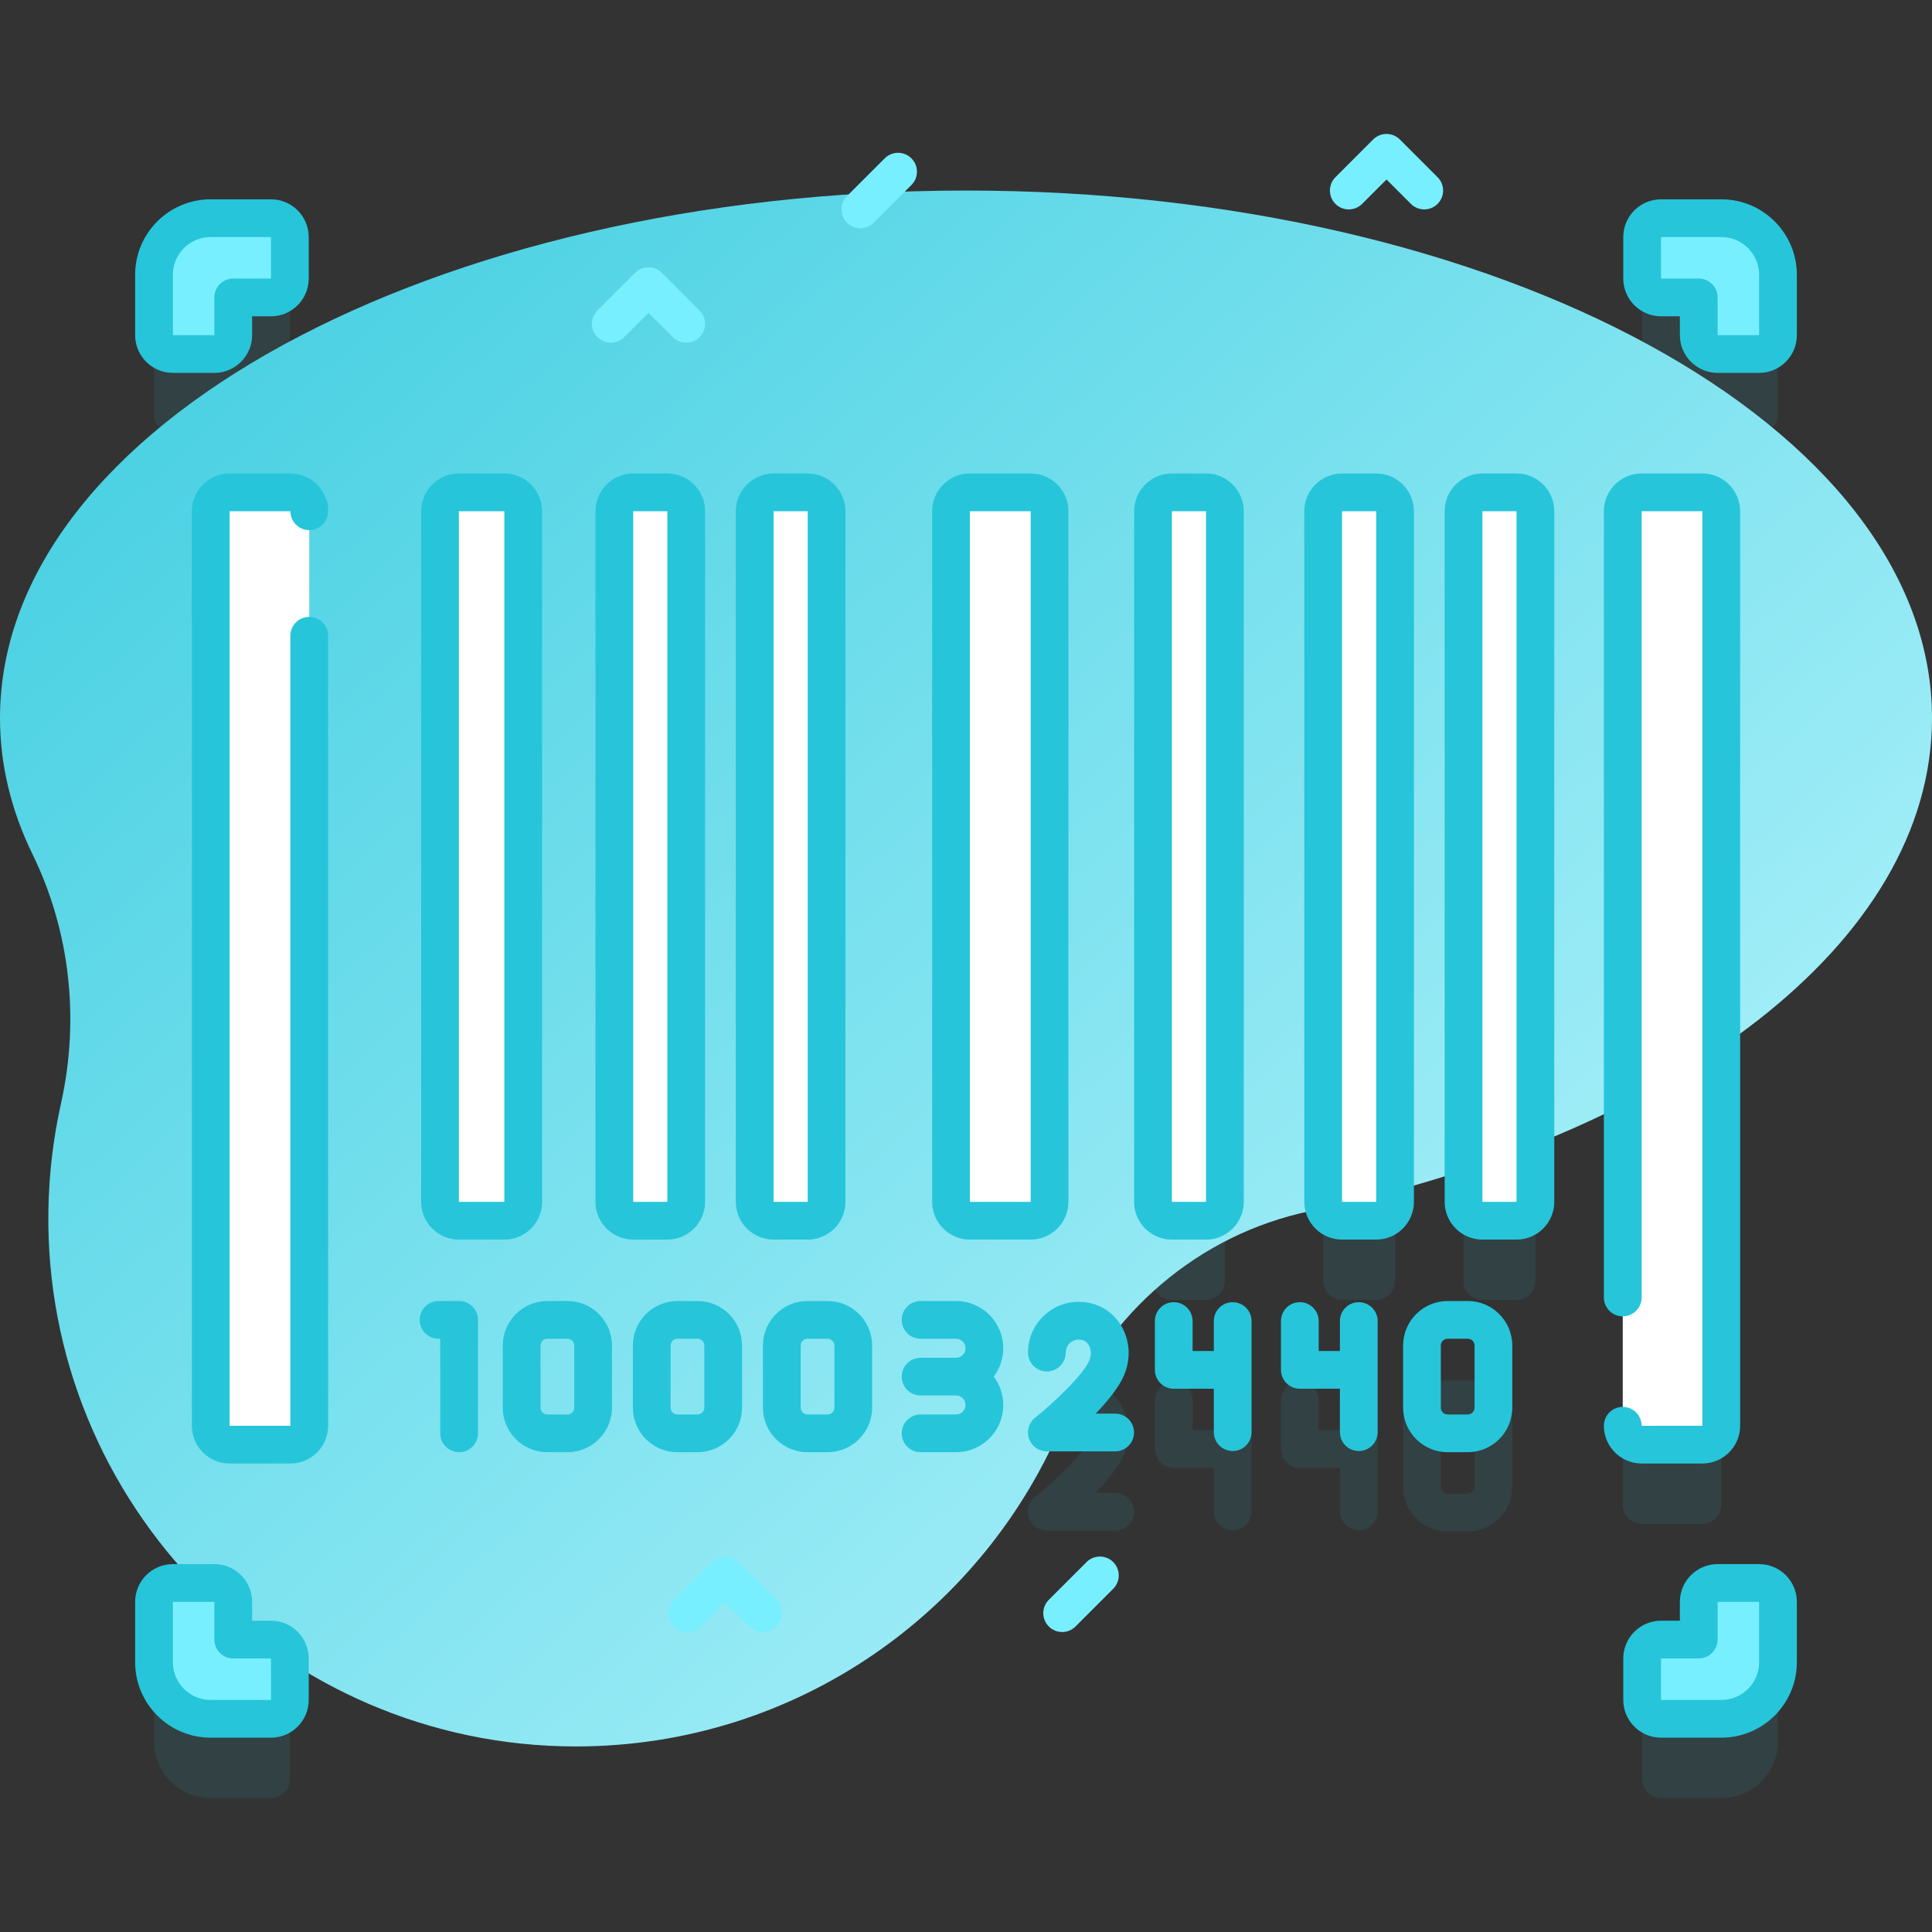 <svg xmlns="http://www.w3.org/2000/svg" xmlns:xlink="http://www.w3.org/1999/xlink" xmlns:svgjs="http://svgjs.com/svgjs" width="512" height="512" x="0" y="0" viewBox="0 0 512 512" style="enable-background:new 0 0 512 512" xml:space="preserve" class=""><rect x="0" y="0" width="512" height="512" fill="#333333" stroke="none"/><g><linearGradient xmlns="http://www.w3.org/2000/svg" id="SVGID_1_" gradientUnits="userSpaceOnUse" x1="466.383" x2="-37.617" y1="490.572" y2="-61.429"><stop stop-opacity="1" stop-color="#c0f8ff" offset="0"></stop><stop stop-opacity="1" stop-color="#26c5da" offset="1"></stop></linearGradient><g xmlns="http://www.w3.org/2000/svg"><g fill="#00c" opacity=".1"><path d="m76.956 151.478h-16.11c-2.761 0-5 2.238-5 5v242.366c0 2.762 2.239 5 5 5h16.11c2.761 0 5-2.238 5-5v-242.366c0-2.761-2.239-5-5-5z" fill="#26c5da" data-original="#0000cc" style="" class=""></path><path d="m257.031 344.504h16.109c2.761 0 5-2.238 5-5v-183.026c0-2.762-2.239-5-5-5h-16.109c-2.761 0-5 2.238-5 5v183.026c0 2.762 2.239 5 5 5z" fill="#26c5da" data-original="#0000cc" style="" class=""></path><path d="m456.154 398.844v-242.366c0-2.762-2.239-5-5-5h-16.109c-2.761 0-5 2.238-5 5v242.366c0 2.762 2.239 5 5 5h16.109c2.761 0 5-2.238 5-5z" fill="#26c5da" data-original="#0000cc" style="" class=""></path><path d="m121.609 344.504h12.049c2.761 0 5-2.238 5-5v-183.026c0-2.762-2.239-5-5-5h-12.049c-2.761 0-5 2.238-5 5v183.026c0 2.762 2.239 5 5 5z" fill="#26c5da" data-original="#0000cc" style="" class=""></path><path d="m176.854 344.504c2.761 0 5-2.238 5-5v-183.026c0-2.762-2.239-5-5-5h-9.049c-2.761 0-5 2.238-5 5v183.026c0 2.762 2.239 5 5 5z" fill="#26c5da" data-original="#0000cc" style="" class=""></path><path d="m214.048 344.504c2.761 0 5-2.238 5-5v-183.026c0-2.762-2.239-5-5-5h-9.049c-2.761 0-5 2.238-5 5v183.026c0 2.762 2.239 5 5 5z" fill="#26c5da" data-original="#0000cc" style="" class=""></path><path d="m310.557 344.504h9.049c2.761 0 5-2.238 5-5v-183.026c0-2.762-2.239-5-5-5h-9.049c-2.761 0-5 2.238-5 5v183.026c0 2.762 2.238 5 5 5z" fill="#26c5da" data-original="#0000cc" style="" class=""></path><path d="m364.703 151.478h-9.049c-2.761 0-5 2.238-5 5v183.026c0 2.762 2.239 5 5 5h9.049c2.761 0 5-2.238 5-5v-183.026c0-2.761-2.238-5-5-5z" fill="#26c5da" data-original="#0000cc" style="" class=""></path><path d="m401.898 151.478h-9.049c-2.761 0-5 2.238-5 5v183.026c0 2.762 2.239 5 5 5h9.049c2.761 0 5-2.238 5-5v-183.026c0-2.761-2.239-5-5-5z" fill="#26c5da" data-original="#0000cc" style="" class=""></path><path d="m71.813 455.503h-10v-10c0-2.762-2.239-5-5-5h-11c-2.761 0-5 2.238-5 5v16c0 8.284 6.716 15 15 15h16c2.761 0 5-2.239 5-5v-11c0-2.762-2.238-5-5-5z" fill="#26c5da" data-original="#0000cc" style="" class=""></path><path d="m466.187 440.503h-11c-2.761 0-5 2.238-5 5v10h-10c-2.761 0-5 2.238-5 5v11c0 2.761 2.239 5 5 5h16c8.284 0 15-6.716 15-15v-16c0-2.762-2.239-5-5-5z" fill="#26c5da" data-original="#0000cc" style="" class=""></path><path d="m456.187 78.82h-16c-2.761 0-5 2.239-5 5v11c0 2.761 2.239 5 5 5h10v10c0 2.761 2.239 5 5 5h11c2.762 0 5-2.239 5-5v-16c0-8.285-6.716-15-15-15z" fill="#26c5da" data-original="#0000cc" style="" class=""></path><path d="m45.813 114.82h11c2.761 0 5-2.239 5-5v-10h10c2.761 0 5-2.239 5-5v-11c0-2.761-2.239-5-5-5h-16c-8.284 0-15 6.715-15 15v16c0 2.761 2.239 5 5 5z" fill="#26c5da" data-original="#0000cc" style="" class=""></path><path d="m150.376 365.782h-5.332c-6.508 0-11.802 5.295-11.802 11.803v16.457c0 6.508 5.294 11.803 11.802 11.803h5.332c6.508 0 11.803-5.295 11.803-11.803v-16.457c0-6.508-5.295-11.803-11.803-11.803zm1.803 28.26c0 .994-.809 1.803-1.803 1.803h-5.332c-.994 0-1.802-.809-1.802-1.803v-16.457c0-.994.809-1.803 1.802-1.803h5.332c.994 0 1.803.809 1.803 1.803z" fill="#26c5da" data-original="#0000cc" style="" class=""></path><path d="m121.672 365.782h-5.444c-2.761 0-5 2.238-5 5s2.239 5 5 5h.444v25.062c0 2.762 2.239 5 5 5s5-2.238 5-5v-30.062c0-2.761-2.238-5-5-5z" fill="#26c5da" data-original="#0000cc" style="" class=""></path><path d="m388.969 365.782h-5.332c-6.508 0-11.802 5.295-11.802 11.803v16.457c0 6.508 5.295 11.803 11.802 11.803h5.332c6.508 0 11.803-5.295 11.803-11.803v-16.457c0-6.508-5.295-11.803-11.803-11.803zm1.803 28.26c0 .994-.809 1.803-1.803 1.803h-5.332c-.994 0-1.802-.809-1.802-1.803v-16.457c0-.994.809-1.803 1.802-1.803h5.332c.994 0 1.803.809 1.803 1.803z" fill="#26c5da" data-original="#0000cc" style="" class=""></path><path d="m184.849 365.782h-5.331c-6.508 0-11.802 5.295-11.802 11.803v16.457c0 6.508 5.294 11.803 11.802 11.803h5.331c6.508 0 11.803-5.295 11.803-11.803v-16.457c-.001-6.508-5.296-11.803-11.803-11.803zm1.802 28.26c0 .994-.809 1.803-1.803 1.803h-5.331c-.994 0-1.802-.809-1.802-1.803v-16.457c0-.994.809-1.803 1.802-1.803h5.331c.994 0 1.803.809 1.803 1.803z" fill="#26c5da" data-original="#0000cc" style="" class=""></path><path d="m219.321 365.782h-5.332c-6.508 0-11.802 5.295-11.802 11.803v16.457c0 6.508 5.294 11.803 11.802 11.803h5.332c6.508 0 11.803-5.295 11.803-11.803v-16.457c0-6.508-5.295-11.803-11.803-11.803zm1.803 28.26c0 .994-.809 1.803-1.803 1.803h-5.332c-.994 0-1.802-.809-1.802-1.803v-16.457c0-.994.809-1.803 1.802-1.803h5.332c.994 0 1.803.809 1.803 1.803z" fill="#26c5da" data-original="#0000cc" style="" class=""></path><path d="m295.537 395.624h-5.184c3.195-3.311 6.24-7.033 7.594-10.308 1.886-4.564 1.446-9.632-1.177-13.555-2.448-3.66-6.42-5.759-10.899-5.759-7.412 0-13.442 6.03-13.442 13.441 0 2.762 2.239 5 5 5s5-2.238 5-5c0-1.897 1.544-3.441 3.442-3.441 1.131 0 2.001.443 2.586 1.318.753 1.124.847 2.725.248 4.176-1.561 3.776-9.364 11.178-14.406 15.228-1.654 1.329-2.29 3.558-1.586 5.559s2.594 3.341 4.716 3.341h18.108c2.761 0 5-2.238 5-5s-2.239-5-5-5z" fill="#26c5da" data-original="#0000cc" style="" class=""></path><path d="m253.357 365.782h-9.394c-2.761 0-5 2.238-5 5s2.239 5 5 5h9.394c1.387 0 2.516 1.129 2.516 2.516s-1.128 2.516-2.516 2.516h-9.394c-2.761 0-5 2.238-5 5s2.239 5 5 5h9.394c1.387 0 2.516 1.129 2.516 2.516s-1.128 2.515-2.516 2.515h-9.394c-2.761 0-5 2.238-5 5s2.239 5 5 5h9.394c6.901 0 12.516-5.614 12.516-12.515 0-2.822-.95-5.42-2.531-7.516 1.581-2.096 2.531-4.694 2.531-7.516 0-6.901-5.614-12.516-12.516-12.516z" fill="#26c5da" data-original="#0000cc" style="" class=""></path><path d="m326.675 366.091c-2.761 0-5 2.238-5 5v7.935h-5.623v-7.935c0-2.762-2.239-5-5-5s-5 2.238-5 5v12.935c0 2.762 2.239 5 5 5h10.623v11.511c0 2.762 2.239 5 5 5s5-2.238 5-5v-29.445c0-2.763-2.239-5.001-5-5.001z" fill="#26c5da" data-original="#0000cc" style="" class=""></path><path d="m360.092 366.091c-2.761 0-5 2.238-5 5v7.935h-5.623v-7.935c0-2.762-2.239-5-5-5s-5 2.238-5 5v12.935c0 2.762 2.239 5 5 5h10.623v11.511c0 2.762 2.239 5 5 5s5-2.238 5-5v-29.445c0-2.763-2.238-5.001-5-5.001z" fill="#26c5da" data-original="#0000cc" style="" class=""></path></g><g><path d="m512 190.296c0-77.209-114.615-139.799-256-139.799s-256 62.591-256 139.799c0 12.48 2.999 24.577 8.62 36.089 10.007 20.491 12.502 43.828 7.537 66.086-2.036 9.127-3.179 18.59-3.333 28.294-1.235 77.812 61.961 142.061 139.782 142.06 58.443 0 108.503-35.865 129.385-86.785 11.468-27.964 35.565-48.919 65.155-55.077 96.38-20.057 164.854-70.991 164.854-130.667z" fill="url(#SVGID_1_)" data-original="url(#SVGID_1_)" style=""></path><g><g fill="#fff"><path d="m55.846 135.478v242.366c0 2.761 2.239 5 5 5h16.11c2.761 0 5-2.239 5-5v-242.366c0-2.762-2.239-5-5-5h-16.11c-2.761 0-5 2.239-5 5z" fill="#ffffff" data-original="#ffffff" style=""></path><path d="m252.031 135.478v183.026c0 2.762 2.239 5 5 5h16.109c2.761 0 5-2.238 5-5v-183.026c0-2.762-2.239-5-5-5h-16.109c-2.761 0-5 2.239-5 5z" fill="#ffffff" data-original="#ffffff" style=""></path><path d="m430.044 135.478v242.366c0 2.761 2.239 5 5 5h16.109c2.761 0 5-2.239 5-5v-242.366c0-2.762-2.239-5-5-5h-16.109c-2.761 0-5 2.239-5 5z" fill="#ffffff" data-original="#ffffff" style=""></path><path d="m116.609 135.478v183.026c0 2.762 2.239 5 5 5h12.049c2.761 0 5-2.238 5-5v-183.026c0-2.762-2.239-5-5-5h-12.049c-2.761 0-5 2.239-5 5z" fill="#ffffff" data-original="#ffffff" style=""></path><path d="m162.804 135.478v183.026c0 2.762 2.239 5 5 5h9.049c2.761 0 5-2.238 5-5v-183.026c0-2.762-2.239-5-5-5h-9.049c-2.761 0-5 2.239-5 5z" fill="#ffffff" data-original="#ffffff" style=""></path><path d="m199.999 135.478v183.026c0 2.762 2.239 5 5 5h9.049c2.761 0 5-2.238 5-5v-183.026c0-2.762-2.239-5-5-5h-9.049c-2.761 0-5 2.239-5 5z" fill="#ffffff" data-original="#ffffff" style=""></path><path d="m305.557 135.478v183.026c0 2.762 2.239 5 5 5h9.049c2.761 0 5-2.238 5-5v-183.026c0-2.762-2.239-5-5-5h-9.049c-2.762 0-5 2.239-5 5z" fill="#ffffff" data-original="#ffffff" style=""></path><path d="m350.654 135.478v183.026c0 2.762 2.239 5 5 5h9.049c2.761 0 5-2.238 5-5v-183.026c0-2.762-2.239-5-5-5h-9.049c-2.761 0-5 2.239-5 5z" fill="#ffffff" data-original="#ffffff" style=""></path><path d="m387.849 135.478v183.026c0 2.762 2.239 5 5 5h9.049c2.762 0 5-2.238 5-5v-183.026c0-2.762-2.238-5-5-5h-9.049c-2.762 0-5 2.239-5 5z" fill="#ffffff" data-original="#ffffff" style=""></path></g><g><g><g><path d="m71.813 455.503h-16c-8.284 0-15-6.716-15-15v-16c0-2.761 2.238-5 5-5h11c2.761 0 5 2.239 5 5v10h10c2.761 0 5 2.239 5 5v11c0 2.761-2.238 5-5 5z" fill="#78efff" data-original="#6583fe" style="" class=""></path></g><g><path d="m440.187 455.503h16c8.284 0 15-6.716 15-15v-16c0-2.761-2.238-5-5-5h-11c-2.761 0-5 2.239-5 5v10h-10c-2.761 0-5 2.239-5 5v11c0 2.761 2.238 5 5 5z" fill="#78efff" data-original="#6583fe" style="" class=""></path></g></g><g><g><path d="m440.187 57.82h16c8.284 0 15 6.716 15 15v16c0 2.761-2.238 5-5 5h-11c-2.761 0-5-2.239-5-5v-10h-10c-2.761 0-5-2.239-5-5v-11c0-2.762 2.238-5 5-5z" fill="#78efff" data-original="#6583fe" style="" class=""></path></g><g><path d="m71.813 57.82h-16c-8.284 0-15 6.716-15 15v16c0 2.761 2.238 5 5 5h11c2.761 0 5-2.239 5-5v-10h10c2.761 0 5-2.239 5-5v-11c0-2.762-2.238-5-5-5z" fill="#78efff" data-original="#6583fe" style="" class=""></path></g></g></g><g fill="#00c"><path d="m76.956 125.479h-16.109c-5.514 0-10 4.486-10 10v242.365c0 5.514 4.486 10 10 10h16.109c5.514 0 10-4.486 10-10v-209.365c0-2.762-2.239-5-5-5s-5 2.238-5 5v209.365h-16.109v-242.365h16.109c0 2.762 2.239 5 5 5s5-2.238 5-5v-1.001c0-.831-.203-1.614-.561-2.303-1.367-3.896-5.083-6.696-9.439-6.696z" fill="#26c5da" data-original="#0000cc" style="" class=""></path><path d="m257.031 328.504h16.109c5.514 0 10-4.486 10-10v-183.025c0-5.514-4.486-10-10-10h-16.109c-5.514 0-10 4.486-10 10v183.025c0 5.514 4.486 10 10 10zm0-193.025h16.109v183.025h-16.109z" fill="#26c5da" data-original="#0000cc" style="" class=""></path><path d="m451.153 387.844c5.514 0 10-4.486 10-10v-242.365c0-5.514-4.486-10-10-10h-16.109c-5.514 0-10 4.486-10 10v208.365c0 2.762 2.239 5 5 5s5-2.238 5-5v-208.365h16.109v242.365l-16.109.007v-.006c0-2.762-2.239-5.001-5-5.001s-5 2.238-5 5c0 5.514 4.486 10 10 10z" fill="#26c5da" data-original="#0000cc" style="" class=""></path><path d="m121.609 328.504h12.049c5.514 0 10-4.486 10-10v-183.025c0-5.514-4.486-10-10-10h-12.049c-5.514 0-10 4.486-10 10v183.025c0 5.514 4.486 10 10 10zm0-193.025h12.049v183.025h-12.049z" fill="#26c5da" data-original="#0000cc" style="" class=""></path><path d="m167.804 328.504h9.049c5.514 0 10-4.486 10-10v-183.025c0-5.514-4.486-10-10-10h-9.049c-5.514 0-10 4.486-10 10v183.025c0 5.514 4.486 10 10 10zm0-193.025h9.049v183.025h-9.049z" fill="#26c5da" data-original="#0000cc" style="" class=""></path><path d="m214.048 328.504c5.514 0 10-4.486 10-10v-183.025c0-5.514-4.486-10-10-10h-9.049c-5.514 0-10 4.486-10 10v183.025c0 5.514 4.486 10 10 10zm-9.049-193.025h9.049v183.025h-9.049z" fill="#26c5da" data-original="#0000cc" style="" class=""></path><path d="m319.606 328.504c5.514 0 10-4.486 10-10v-183.025c0-5.514-4.486-10-10-10h-9.049c-5.514 0-10 4.486-10 10v183.025c0 5.514 4.486 10 10 10zm-9.049-193.025h9.049v183.025h-9.049z" fill="#26c5da" data-original="#0000cc" style="" class=""></path><path d="m374.703 135.479c0-5.514-4.486-10-10-10h-9.049c-5.514 0-10 4.486-10 10v183.025c0 5.514 4.486 10 10 10h9.049c5.514 0 10-4.486 10-10zm-10 183.025h-9.049v-183.025h9.049z" fill="#26c5da" data-original="#0000cc" style="" class=""></path><path d="m401.898 125.479h-9.049c-5.514 0-10 4.486-10 10v183.025c0 5.514 4.486 10 10 10h9.049c5.514 0 10-4.486 10-10v-183.025c0-5.514-4.486-10-10-10zm0 193.025h-9.049v-183.025h9.049z" fill="#26c5da" data-original="#0000cc" style="" class=""></path><path d="m71.813 429.503h-5v-5c0-5.514-4.486-10-10-10h-11c-5.514 0-10 4.486-10 10v16c0 11.028 8.972 20 20 20h16c5.514 0 10-4.486 10-10v-11c0-5.514-4.485-10-10-10zm-16 21c-5.514 0-10-4.486-10-10v-16h11v10c0 2.762 2.239 5 5 5h10l.006 11z" fill="#26c5da" data-original="#0000cc" style="" class=""></path><path d="m466.186 414.503h-11c-5.514 0-10 4.486-10 10v5h-5c-5.514 0-10 4.486-10 10v11c0 5.514 4.486 10 10 10h16c11.028 0 20-8.972 20-20v-16c0-5.514-4.485-10-10-10zm0 26c0 5.514-4.486 10-10 10h-16v-11h10c2.761 0 5-2.238 5-5v-10h11z" fill="#26c5da" data-original="#0000cc" style="" class=""></path><path d="m456.186 52.819h-16c-5.514 0-10 4.486-10 10v11c0 5.514 4.486 10 10 10h5v5c0 5.514 4.486 10 10 10h11c5.514 0 10-4.486 10-10v-16c0-11.028-8.972-20-20-20zm10 36h-11v-10c0-2.762-2.239-5-5-5h-10l-.006-11h.006 16c5.514 0 10 4.486 10 10z" fill="#26c5da" data-original="#0000cc" style="" class=""></path><path d="m45.813 98.819h11c5.514 0 10-4.486 10-10v-5h5c5.514 0 10-4.486 10-10v-11c0-5.514-4.486-10-10-10h-16c-11.028 0-20 8.972-20 20v16c0 5.514 4.486 10 10 10zm0-26c0-5.514 4.486-10 10-10h16v11h-10c-2.761 0-5 2.238-5 5v10h-11z" fill="#26c5da" data-original="#0000cc" style="" class=""></path><path d="m150.376 344.782h-5.332c-6.508 0-11.802 5.295-11.802 11.803v16.457c0 6.508 5.294 11.803 11.802 11.803h5.332c6.508 0 11.803-5.295 11.803-11.803v-16.457c0-6.508-5.295-11.803-11.803-11.803zm1.803 28.26c0 .994-.809 1.803-1.803 1.803h-5.332c-.994 0-1.802-.809-1.802-1.803v-16.457c0-.994.809-1.803 1.802-1.803h5.332c.994 0 1.803.809 1.803 1.803z" fill="#26c5da" data-original="#0000cc" style="" class=""></path><path d="m121.672 344.782h-5.444c-2.761 0-5 2.238-5 5s2.239 5 5 5h.444v25.062c0 2.762 2.239 5 5 5s5-2.238 5-5v-30.062c0-2.761-2.238-5-5-5z" fill="#26c5da" data-original="#0000cc" style="" class=""></path><path d="m388.969 344.782h-5.332c-6.508 0-11.802 5.295-11.802 11.803v16.457c0 6.508 5.295 11.803 11.802 11.803h5.332c6.508 0 11.803-5.295 11.803-11.803v-16.457c0-6.508-5.295-11.803-11.803-11.803zm1.803 28.26c0 .994-.809 1.803-1.803 1.803h-5.332c-.994 0-1.802-.809-1.802-1.803v-16.457c0-.994.809-1.803 1.802-1.803h5.332c.994 0 1.803.809 1.803 1.803z" fill="#26c5da" data-original="#0000cc" style="" class=""></path><path d="m184.849 344.782h-5.331c-6.508 0-11.802 5.295-11.802 11.803v16.457c0 6.508 5.294 11.803 11.802 11.803h5.331c6.508 0 11.803-5.295 11.803-11.803v-16.457c-.001-6.508-5.296-11.803-11.803-11.803zm1.802 28.26c0 .994-.809 1.803-1.803 1.803h-5.331c-.994 0-1.802-.809-1.802-1.803v-16.457c0-.994.809-1.803 1.802-1.803h5.331c.994 0 1.803.809 1.803 1.803z" fill="#26c5da" data-original="#0000cc" style="" class=""></path><path d="m219.321 344.782h-5.332c-6.508 0-11.802 5.295-11.802 11.803v16.457c0 6.508 5.294 11.803 11.802 11.803h5.332c6.508 0 11.803-5.295 11.803-11.803v-16.457c0-6.508-5.295-11.803-11.803-11.803zm1.803 28.26c0 .994-.809 1.803-1.803 1.803h-5.332c-.994 0-1.802-.809-1.802-1.803v-16.457c0-.994.809-1.803 1.802-1.803h5.332c.994 0 1.803.809 1.803 1.803z" fill="#26c5da" data-original="#0000cc" style="" class=""></path><path d="m295.537 374.624h-5.184c3.195-3.31 6.24-7.033 7.594-10.308 1.886-4.564 1.446-9.632-1.177-13.555-2.448-3.66-6.42-5.759-10.899-5.759-7.412 0-13.442 6.03-13.442 13.441 0 2.762 2.239 5 5 5s5-2.238 5-5c0-1.897 1.544-3.441 3.442-3.441 1.131 0 2.001.443 2.586 1.318.753 1.124.847 2.725.248 4.176-1.561 3.776-9.364 11.178-14.406 15.228-1.654 1.329-2.29 3.558-1.586 5.559s2.594 3.341 4.716 3.341h18.108c2.761 0 5-2.238 5-5s-2.239-5-5-5z" fill="#26c5da" data-original="#0000cc" style="" class=""></path><path d="m253.357 344.782h-9.394c-2.761 0-5 2.238-5 5s2.239 5 5 5h9.394c1.387 0 2.516 1.129 2.516 2.516s-1.128 2.516-2.516 2.516h-9.394c-2.761 0-5 2.238-5 5s2.239 5 5 5h9.394c1.387 0 2.516 1.129 2.516 2.516s-1.128 2.516-2.516 2.516h-9.394c-2.761 0-5 2.238-5 5s2.239 5 5 5h9.394c6.901 0 12.516-5.614 12.516-12.516 0-2.822-.95-5.42-2.531-7.516 1.581-2.096 2.531-4.694 2.531-7.516 0-6.901-5.614-12.516-12.516-12.516z" fill="#26c5da" data-original="#0000cc" style="" class=""></path><path d="m326.675 345.091c-2.761 0-5 2.238-5 5v7.935h-5.623v-7.935c0-2.762-2.239-5-5-5s-5 2.238-5 5v12.935c0 2.762 2.239 5 5 5h10.623v11.511c0 2.762 2.239 5 5 5s5-2.238 5-5v-29.445c0-2.763-2.239-5.001-5-5.001z" fill="#26c5da" data-original="#0000cc" style="" class=""></path><path d="m360.092 345.091c-2.761 0-5 2.238-5 5v7.935h-5.623v-7.935c0-2.762-2.239-5-5-5s-5 2.238-5 5v12.935c0 2.762 2.239 5 5 5h10.623v11.511c0 2.762 2.239 5 5 5s5-2.238 5-5v-29.445c0-2.763-2.238-5.001-5-5.001z" fill="#26c5da" data-original="#0000cc" style="" class=""></path></g></g><path d="m281.483 432.503c-1.28 0-2.559-.488-3.536-1.465-1.953-1.952-1.953-5.118 0-7.07l10-10c1.953-1.953 5.118-1.953 7.071 0 1.953 1.952 1.953 5.118 0 7.07l-10 10c-.976.977-2.255 1.465-3.535 1.465z" fill="#78efff" data-original="#6583fe" style="" class=""></path><path d="m228 60.497c-1.28 0-2.559-.488-3.536-1.465-1.953-1.952-1.953-5.118 0-7.07l10-10c1.953-1.953 5.118-1.953 7.071 0 1.953 1.952 1.953 5.118 0 7.07l-10 10c-.976.977-2.255 1.465-3.535 1.465z" fill="#78efff" data-original="#6583fe" style="" class=""></path><g><path d="m377.44 55.497c-1.28 0-2.559-.488-3.536-1.465l-6.464-6.464-6.464 6.464c-1.953 1.953-5.118 1.953-7.071 0-1.953-1.952-1.953-5.118 0-7.07l10-10c1.953-1.953 5.118-1.953 7.071 0l10 10c1.953 1.952 1.953 5.118 0 7.07-.976.977-2.256 1.465-3.536 1.465z" fill="#78efff" data-original="#6583fe" style="" class=""></path></g><g><path d="m202.183 432.503c-1.28 0-2.559-.488-3.536-1.465l-6.464-6.464-6.464 6.464c-1.953 1.953-5.118 1.953-7.071 0-1.953-1.952-1.953-5.118 0-7.07l10-10c1.953-1.953 5.118-1.953 7.071 0l10 10c1.953 1.952 1.953 5.118 0 7.07-.977.977-2.256 1.465-3.536 1.465z" fill="#78efff" data-original="#6583fe" style="" class=""></path></g><g><path d="m181.854 90.819c-1.28 0-2.559-.488-3.536-1.465l-6.464-6.464-6.464 6.464c-1.953 1.953-5.118 1.953-7.071 0-1.953-1.952-1.953-5.118 0-7.07l10-10c1.953-1.953 5.118-1.953 7.071 0l10 10c1.953 1.952 1.953 5.118 0 7.07-.977.977-2.257 1.465-3.536 1.465z" fill="#78efff" data-original="#6583fe" style="" class=""></path></g></g></g></g></svg>